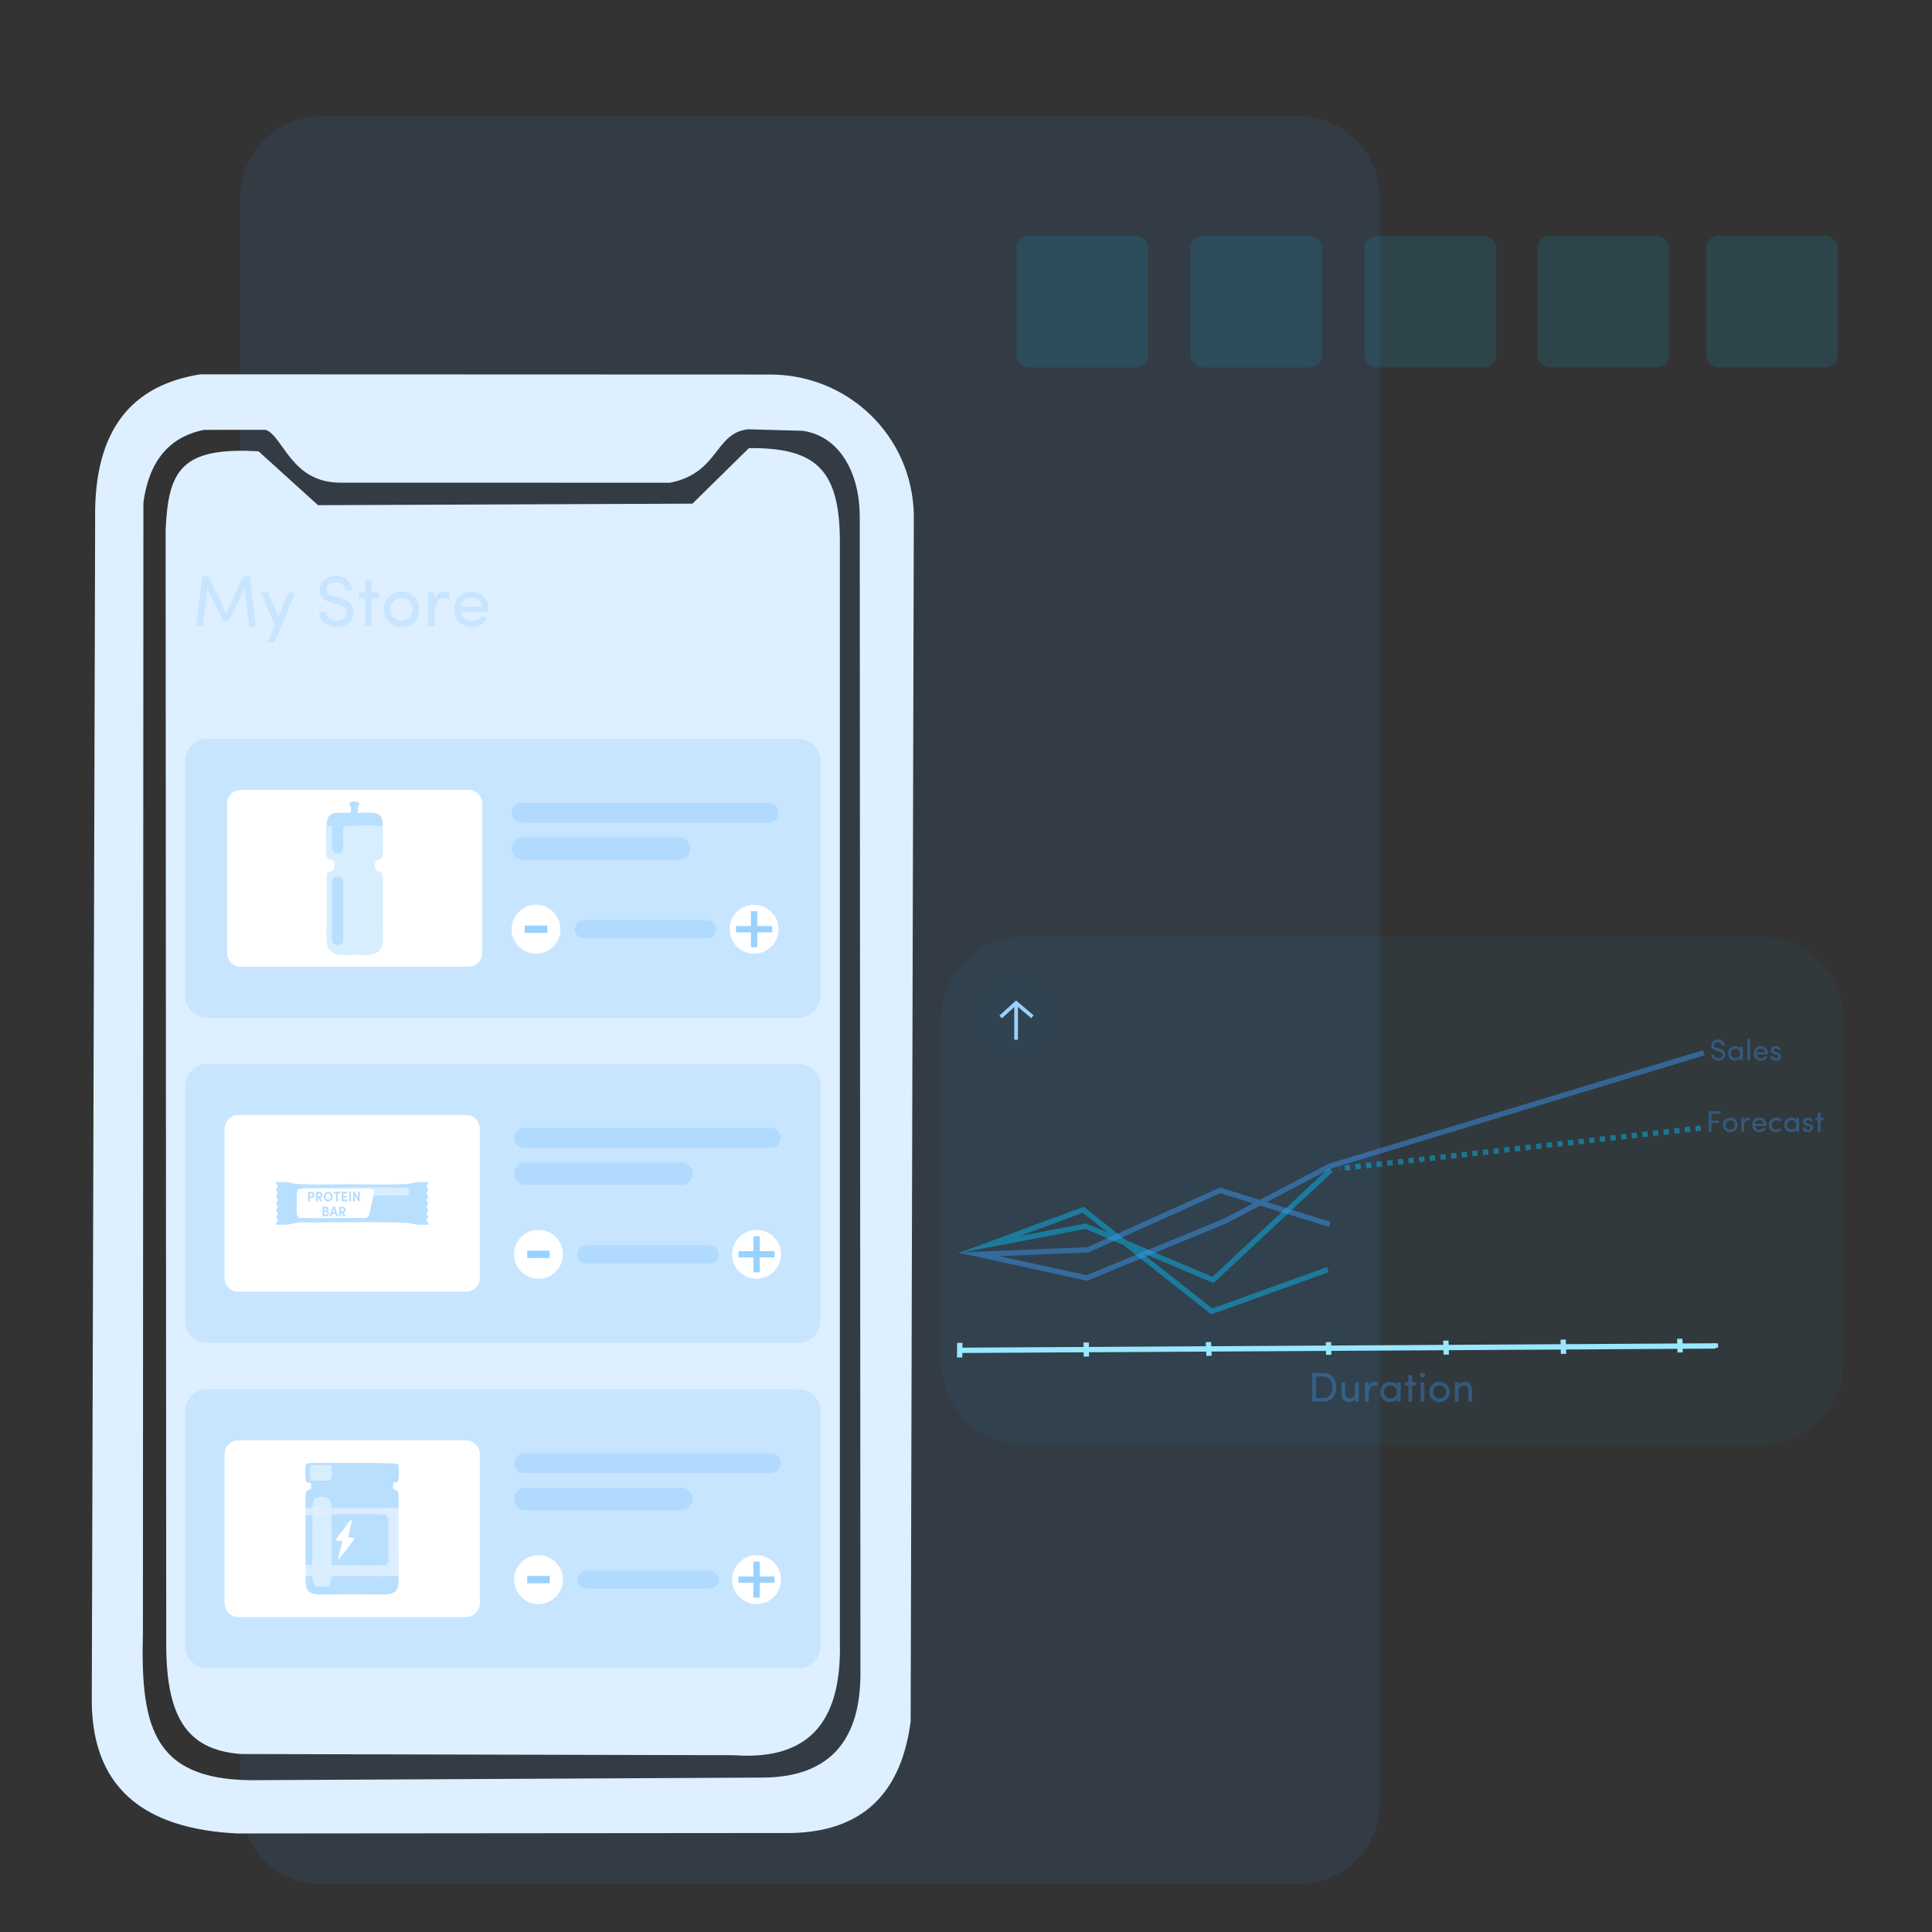<?xml version="1.0" encoding="UTF-8"?>
<!DOCTYPE svg PUBLIC "-//W3C//DTD SVG 1.1//EN" "http://www.w3.org/Graphics/SVG/1.1/DTD/svg11.dtd">
<!-- Creator: CorelDRAW 2018 (64-Bit Evaluation Version) -->
<svg xmlns="http://www.w3.org/2000/svg" xml:space="preserve" width="440.267mm" height="440.267mm" version="1.1" style="shape-rendering:geometricPrecision; text-rendering:geometricPrecision; image-rendering:optimizeQuality; fill-rule:evenodd; clip-rule:evenodd"
viewBox="0 0 65244.65 65244.65"
 xmlns:xlink="http://www.w3.org/1999/xlink">
 <rect x="0" y="0" width="65244.65" height="65244.65" fill="#333333" stroke="none"/>
 <defs>
  <style type="text/css">
   <![CDATA[
    .str1 {stroke:#00C2FF;stroke-width:180.59;stroke-miterlimit:22.926;stroke-opacity:0.45}
    .str2 {stroke:#3B9CFF;stroke-width:180.59;stroke-miterlimit:22.926;stroke-opacity:0.45}
    .str3 {stroke:#00C2FF;stroke-width:180.59;stroke-miterlimit:22.926;stroke-dasharray:180.589 180.589;stroke-opacity:0.45}
    .str0 {stroke:#99D2FF;stroke-width:125.48;stroke-miterlimit:22.926}
    .str4 {stroke:#99E7FF;stroke-width:180.59;stroke-miterlimit:22.926}
    .fil4 {fill:none}
    .fil17 {fill:none}
    .fil18 {fill:#00C2FF; opacity: 0.12}
    .fil13 {fill:#B9DFFF}
    .fil12 {fill:#D7EEFF}
    .fil16 {fill: #3B9CFF;fill-opacity: 0.18;}
    .fil10 {fill:white}
    .fil11 {fill:#99D2FF;fill-rule:nonzero}
    .fil14 {fill:#B9DFFF;fill-rule:nonzero}
    .fil3 {fill:#00C2FF;fill-opacity:0.02}
    .fil1 {fill:#3B9CFF;fill-opacity:0.09}
    .fil9 {fill:#3B9CFF;fill-opacity:0.15}
    .fil6 {fill:#99D2FF;fill-opacity:0.33}
    .fil8 {fill:#3B9CFF;fill-rule:nonzero;fill-opacity:0.33}
    .fil7 {fill:#99D2FF;fill-rule:nonzero;fill-opacity:0.33}
    .fil0 {fill:none;}
    .fil2 {fill: #00C2FF;fill-opacity: 0.045;}
    .fil5 {fill:#deefff}
    .fil15 {fill:#B9DFFF}
   ]]>
  </style>
 </defs>
 <g id="Layer_x0020_1">
  <g id="_2574144196528">
   <polygon class="fil0" points="-0,0 65244.65,0 65244.65,65244.65 -0,65244.65 "/>
   <path class="fil1" d="M10862.09 3924.98l32988.33 0c1509.56,0 2744.65,1235.09 2744.65,2744.65l0 54213.76c0,1509.56 -1235.09,2744.65 -2744.65,2744.65l-32988.33 0c-1509.56,0 -2744.65,-1235.09 -2744.65,-2744.65l0 -54213.76c0,-1509.56 1235.09,-2744.65 2744.65,-2744.65z"/>
   <path class="fil2" d="M34599.75 31623.22l24832.36 0c1557,0 2830.88,1273.89 2830.88,2830.9l0 11500.01c0,1557.02 -1273.89,2830.9 -2830.88,2830.9l-24832.36 0c-1557,0 -2830.88,-1273.87 -2830.88,-2830.9l0 -11500.01c0,-1557.01 1273.89,-2830.9 2830.88,-2830.9z"/>
   <g>
    <path class="fil3" d="M34341.38 33073.5c728.15,0 1318.45,592.95 1318.45,1324.39 0,731.42 -590.3,1324.38 -1318.45,1324.38 -728.16,0 -1318.45,-592.95 -1318.45,-1324.38 0,-731.44 590.28,-1324.39 1318.45,-1324.39z"/>
    <polyline class="fil4 str0" points="33792,34341.43 34314.61,33869.28 34863.97,34335.49 "/>
    <line class="fil4 str0" x1="34314.61" y1="33869.28" x2="34314.61" y2= "35113.5" />
   </g>
   <path class="fil5" d="M8731.93 15241.52c-2620.97,-155.77 -3045.42,650.95 -3138.83,2641.89l20.1 37438.91c-30.25,2589.01 632.34,3771.18 2523.62,3911.6l16647.39 40.52c2702.38,197.17 3643.63,-1325.35 3578.19,-3830.56l0 -37291.84c-34.48,-2351.76 -878.39,-3035.43 -3070.3,-3019.78l-1908.27 1876.47 -12644.26 51.51 -2007.64 -1818.7z"/>
   <path class="fil5" d="M25758.61 60030l-16927.25 85.95c-3619.7,90.19 -4094.6,-1681.97 -4005.11,-4982.7l16.82 -38163.3c187.04,-1372.48 849.65,-2213.6 2050.48,-2453.2l2084.36 -0.93c607.18,240.03 852.44,1788.89 2532.21,1784.41l11117.64 2.03c1658.82,-333.08 1499.26,-1675.8 2630.85,-1805.2l1845.76 51.05c1254.24,179.18 1912.72,1418.45 1929.36,2842.4l23.58 39126.86c1.27,2116.99 -918.44,3500.54 -3298.7,3512.62zm-18994.97 -47388.76c-2275.11,359.62 -3601.1,1826.84 -3550.57,4899.71l-112.75 39688.32c-70.14,3140.32 1751.71,4529.1 4901.99,4688l18418.23 -15.47c2464.77,52.15 3984.98,-1106.5 4332.78,-3767.69l107 -40744.94c-56.12,-2720.2 -2269.45,-4756.37 -4878.41,-4740.9l-19218.27 -7.02z"/>
   <path class="fil6" d="M7005.45 24944.63l19947.79 0c416.39,0 757.05,340.68 757.05,757.08l0 7917.61c0,416.39 -340.65,757.08 -757.05,757.08l-19947.79 0c-416.39,0 -757.05,-340.68 -757.05,-757.08l0 -7917.61c0,-416.39 340.65,-757.08 757.05,-757.08z"/>
   <path class="fil6" d="M7004.91 35926.15l19948.85 0c416.1,0 756.51,340.43 756.51,756.54l0 7912.02c0,416.11 -340.42,756.54 -756.51,756.54l-19948.85 0c-416.1,0 -756.51,-340.43 -756.51,-756.54l0 -7912.02c0,-416.11 340.42,-756.54 756.51,-756.54z"/>
   <path class="fil6" d="M7004.93 46912.46l19948.83 0c416.11,0 756.53,340.44 756.53,756.54l0 7912.02c0,416.11 -340.42,756.54 -756.53,756.54l-19948.83 0c-416.1,0 -756.53,-340.43 -756.53,-756.54l0 -7912.02c0,-416.1 340.43,-756.54 756.53,-756.54z"/>
   <path class="fil7" d="M7038.15 19465.28l593.83 1236.97 594.64 -1236.97 207.86 0 205.01 1684.89 -224.16 0 -154.48 -1266.71 -526.58 1080.45 -200.52 0 -529.84 -1080.45 -154.46 1266.71 -224.17 0 205.01 -1684.89 207.86 0zm2938.96 542.88l-709.17 1697.11 -232.72 0 239.66 -590.15 -457.3 -1106.96 237.61 0 341.54 826.55 342.77 -826.55 237.6 0zm802.51 657.82l228.65 0c1.63,75.82 35.86,144.28 102.7,205.83 66.85,61.54 151.2,91.7 253.91,90.07 102.71,0 183,-22.82 241.27,-68.07 57.88,-45.24 92.52,-105.16 103.53,-178.91 12.64,-153.66 -82.74,-253.51 -286.52,-299.57l-217.24 -55.84c-273.88,-69.68 -410.82,-216.41 -410.82,-439.35 0,-138.16 53.79,-251.47 161.4,-339.5 103.51,-90.09 231.91,-134.92 384.33,-134.92 152.85,0 281.23,45.24 385.97,136.13 104.34,90.49 156.51,209.9 156.51,357.84l-227.42 0c0,-83.14 -29.34,-149.99 -88.44,-200.94 -60.33,-50.12 -134.1,-75.4 -221.73,-75.4 -87.21,0 -164.24,22.84 -230.26,68.48 -61.96,45.64 -92.93,105.14 -92.93,178.51 0,113.71 81.11,189.51 242.92,227.42l219.67 53.81c161,42.78 279.6,109.63 355.81,200.92 76.62,91.3 107.19,202.57 92.1,333.39 -15.07,131.24 -73.36,238.43 -174.44,322.8 -101.07,83.95 -232.31,125.93 -393.71,125.93 -161.4,0 -299.97,-49.72 -415.71,-149.57 -112.89,-103.11 -169.55,-222.94 -169.55,-359.07zm1768.44 -1075.97l0 418.16 239.64 0 0 198.09 -239.64 0 0 943.92 -222.53 0 0 -943.92 -205.43 0 0 -198.09 205.43 0 0 -418.16 222.53 0zm1282.61 1266.31c71.33,-70.11 107.19,-162.21 107.19,-276.34 0,-114.52 -35.86,-205.81 -107.19,-274.29 -71.33,-68.88 -160.17,-103.51 -266.54,-104.33 -105.97,0 -195.23,34.23 -267.37,103.11 -72.96,69.28 -109.63,160.58 -109.63,274.29 0,113.29 35.86,205.41 107.19,276.32 71.33,71.33 160.58,106.79 267.77,106.79 107.6,0 197.26,-35.05 268.59,-105.56zm-267.36 318.3c-166.29,0 -307.31,-55.02 -423.88,-165.06 -116.57,-110.05 -174.84,-253.51 -174.84,-430.8 0,-177.3 57.45,-321.16 171.99,-431.21 114.52,-110.03 255.95,-164.66 424.68,-163.84 169.55,0 311.38,55.02 425.91,165.07 115.34,110.85 173.21,254.31 173.21,429.98 0,175.65 -57.87,318.72 -173.62,429.57 -115.74,110.86 -257.16,166.29 -423.45,166.29zm1116.31 -439.76l0 415.31 -222.53 0 0 -1142.01 222.53 0 0 257.59c55.84,-187.89 161.4,-282.04 317.5,-282.04 90.07,0 156.09,14.67 198.48,43.61l-34.63 208.67c-50.13,-26.48 -106.39,-39.52 -168.33,-39.52 -100.67,0 -177.7,48.09 -231.91,144.27 -54.21,96.59 -81.11,227.83 -81.11,394.12zm1818.16 -158.95c0,50.55 -0.82,79.48 -2.45,87.63l-926.8 0c11,92.12 51.76,168.33 121.86,229.06 67.65,55.82 143.47,83.95 227.83,83.95 165.06,0 280.41,-59.1 346.43,-177.3 1.63,0 4.08,0.41 7.34,2.05 2.85,1.63 8.55,4.49 16.72,8.57 9.37,4.08 22.01,8.97 37.89,14.26 15.9,5.71 28.13,10.6 35.86,14.67l93.33 34.65c-46.86,96.18 -117.78,170.36 -212.75,222.53 -94.55,52.58 -198.89,78.66 -312.6,78.66 -163.43,0 -302.82,-55.02 -418.97,-165.47 -110.46,-110.45 -165.47,-255.13 -165.47,-433.24 0,-178.51 55.01,-321.57 164.66,-429.57 110.03,-107.6 249.01,-161.81 417.74,-162.63 168.73,0 304.86,54.62 408.39,163.44 107.19,108.4 160.98,251.47 160.98,428.75zm-333.39 -312.2c-63.58,-54.61 -142.65,-81.92 -236.38,-81.92 -94.15,0 -174.85,27.31 -242.5,81.92 -66.84,58.28 -105.97,134.1 -116.97,226.2l707.94 0c-11,-92.1 -48.49,-167.92 -112.08,-226.2z"/>
   <path class="fil8" d="M57784.28 35610.1l94.83 0c0.67,31.43 14.86,59.83 42.59,85.34 27.71,25.53 62.7,38.04 105.29,37.36 42.59,0 75.89,-9.47 100.06,-28.23 23.99,-18.76 38.35,-43.6 42.92,-74.19 5.25,-63.72 -34.31,-105.13 -118.81,-124.23l-90.09 -23.15c-113.58,-28.91 -170.36,-89.75 -170.36,-182.2 0,-57.29 22.3,-104.28 66.92,-140.78 42.93,-37.34 96.18,-55.94 159.38,-55.94 63.38,0 116.61,18.76 160.05,56.45 43.27,37.52 64.91,87.05 64.91,148.4l-94.31 0c0,-34.48 -12.17,-62.2 -36.68,-83.33 -25.02,-20.79 -55.6,-31.27 -91.94,-31.27 -36.17,0 -68.11,9.47 -95.5,28.39 -25.68,18.94 -38.53,43.61 -38.53,74.02 0,47.16 33.63,78.6 100.73,94.31l91.09 22.32c66.76,17.74 115.95,45.47 147.56,83.31 31.77,37.86 44.44,84.01 38.19,138.26 -6.25,54.42 -30.42,98.86 -72.33,133.85 -41.91,34.83 -96.34,52.22 -163.26,52.22 -66.92,0 -124.39,-20.61 -172.39,-62.02 -46.81,-42.77 -70.32,-92.46 -70.32,-148.9zm934.14 78.08c30.41,-28.39 45.63,-66.58 45.63,-114.76 0,-48.16 -15.89,-86.19 -47.5,-113.92 -31.77,-27.71 -69.12,-41.75 -112.05,-42.07 -43.09,0 -79.11,14.36 -108.17,43.09 -29.08,28.39 -43.61,65.58 -43.61,111.89 0,46.13 14.88,84.16 44.62,113.74 29.74,29.74 66.42,44.62 110.03,44.62 43.6,0 80.62,-14.2 111.04,-42.59zm138.92 122.7l-92.28 0 0 -72.67c-14.86,24.84 -37.34,44.78 -67.43,60 -30.08,15.2 -62.88,22.81 -98.71,22.81 -65.58,0 -122.53,-22.98 -170.69,-68.95 -46.49,-45.81 -69.81,-105.29 -69.81,-178.14 0,-73 22.98,-132.34 68.79,-177.79 45.97,-45.64 103.26,-68.63 171.89,-68.97 34.31,0 67.43,7.1 99.04,21.3 31.11,15.56 53.41,35.49 66.92,60l0 -71.15 92.28 0 0 473.57zm152.8 0l0 -731.14 92.28 0 0 731.14 -92.28 0zm692.26 -238.13c0,20.95 -0.33,32.96 -1.01,36.34l-384.34 0c4.56,38.19 21.47,69.8 50.53,94.98 28.07,23.16 59.5,34.83 94.49,34.83 68.45,0 116.27,-24.51 143.66,-73.53 0.67,0 1.69,0.18 3.04,0.84 1.19,0.68 3.56,1.87 6.94,3.56 3.88,1.69 9.13,3.72 15.71,5.91 6.59,2.37 11.66,4.4 14.88,6.09l38.71 14.36c-19.44,39.89 -48.84,70.64 -88.23,92.28 -39.21,21.8 -82.47,32.62 -129.62,32.62 -67.78,0 -125.58,-22.81 -173.74,-68.61 -45.81,-45.81 -68.63,-105.8 -68.63,-179.65 0,-74.04 22.82,-133.36 68.29,-178.14 45.63,-44.62 103.26,-67.1 173.24,-67.44 69.96,0 126.42,22.66 169.34,67.78 44.46,44.95 66.76,104.27 66.76,177.8zm-138.25 -129.48c-26.36,-22.64 -59.14,-33.97 -98.03,-33.97 -39.03,0 -72.5,11.32 -100.55,33.97 -27.73,24.17 -43.95,55.62 -48.52,93.81l293.59 0c-4.56,-38.19 -20.12,-69.64 -46.49,-93.81zm288.68 -81.46c31.61,-23.15 69.8,-34.65 114.76,-34.65 44.78,0 81.97,11.5 111.2,34.48 29.42,22.98 46.15,55.78 50.03,98.37l-88.06 0c-2.7,-15.38 -10.82,-27.73 -24.33,-37.02 -14.88,-9.13 -31.27,-13.69 -49.53,-13.69 -18.08,0 -33.46,3.88 -45.97,11.66 -13.52,6.09 -21.98,16.73 -25.68,31.61 -3.56,14.86 -3.05,26.7 1.51,35.49 7.6,15.2 26.2,27.05 55.78,35.49l69.8 17.07c81.97,20.11 122.87,66.24 122.87,138.41 0,42.77 -17.74,77.24 -53.41,103.78 -36,25.52 -78.08,38.19 -126.25,38.19 -48.34,0 -90.25,-13.86 -125.92,-41.75 -35.66,-27.71 -53.73,-64.55 -54.42,-110.7l87.21 0c3.88,24.51 16.39,42.59 37.69,54.09 20.63,13.01 42.93,18.76 66.94,17.4 23.99,-1.35 42.59,-7.77 55.77,-19.27 13.19,-11.66 20.61,-25.68 22.32,-42.25 1.35,-16.57 -3.72,-29.74 -15.38,-39.72 -11.5,-9.97 -27.39,-17.23 -47.5,-21.8l-64.91 -15.04c-45.79,-12.34 -79.59,-30.42 -101.23,-54.59 -20.79,-25.02 -29.4,-56.28 -25.7,-93.97 3.56,-37.7 21.13,-68.11 52.4,-91.61z"/>
   <path class="fil8" d="M57701.76 38225.2l0 -698.7 406.64 0 0 88.23 -312.33 0 0 223.09 247.44 0 0 88.22 -247.44 0 0 299.16 -94.31 0zm842.7 -121.86c29.56,-29.08 44.44,-67.27 44.44,-114.58 0,-47.5 -14.88,-85.36 -44.44,-113.75 -29.58,-28.56 -66.44,-42.93 -110.54,-43.26 -43.94,0 -80.96,14.2 -110.88,42.75 -30.25,28.73 -45.47,66.58 -45.47,113.74 0,46.99 14.88,85.18 44.46,114.6 29.58,29.58 66.58,44.28 111.04,44.28 44.62,0 81.8,-14.54 111.38,-43.78zm-110.88 132c-68.95,0 -127.43,-22.81 -175.77,-68.45 -48.34,-45.63 -72.51,-105.11 -72.51,-178.65 0,-73.52 23.83,-133.18 71.33,-178.81 47.5,-45.63 106.14,-68.27 176.11,-67.95 70.3,0 129.12,22.82 176.62,68.45 47.84,45.97 71.83,105.47 71.83,178.31 0,72.85 -23.99,132.17 -71.99,178.14 -48,45.97 -106.65,68.95 -175.61,68.95zm462.93 -182.37l0 172.23 -92.28 0 0 -473.57 92.28 0 0 106.82c23.15,-77.92 66.92,-116.97 131.66,-116.97 37.34,0 64.73,6.09 82.31,18.09l-14.36 86.53c-20.79,-10.98 -44.12,-16.39 -69.8,-16.39 -41.75,0 -73.7,19.93 -96.18,59.83 -22.48,40.06 -33.63,94.47 -33.63,163.43zm753.95 -65.9c0,20.95 -0.33,32.96 -1.01,36.34l-384.34 0c4.56,38.19 21.47,69.8 50.53,94.98 28.07,23.16 59.5,34.83 94.49,34.83 68.45,0 116.27,-24.51 143.66,-73.53 0.67,0 1.69,0.18 3.04,0.84 1.19,0.68 3.56,1.87 6.94,3.56 3.88,1.69 9.13,3.72 15.71,5.91 6.59,2.37 11.66,4.4 14.88,6.09l38.71 14.36c-19.44,39.89 -48.84,70.64 -88.23,92.28 -39.21,21.8 -82.47,32.62 -129.62,32.62 -67.78,0 -125.58,-22.81 -173.74,-68.61 -45.81,-45.81 -68.63,-105.8 -68.63,-179.65 0,-74.04 22.82,-133.36 68.29,-178.14 45.63,-44.62 103.26,-67.1 173.24,-67.44 69.96,0 126.42,22.66 169.34,67.78 44.46,44.95 66.76,104.27 66.76,177.8zm-138.25 -129.48c-26.36,-22.64 -59.14,-33.97 -98.03,-33.97 -39.03,0 -72.5,11.32 -100.55,33.97 -27.73,24.17 -43.95,55.62 -48.52,93.81l293.59 0c-4.56,-38.19 -20.12,-69.64 -46.49,-93.81zm478.81 -116.11c73.01,0 132.86,25.52 179.67,76.39l-70.32 58.48c-29.58,-29.74 -66.76,-44.61 -111.37,-44.61 -44.46,0 -82.32,14.36 -113.41,43.26 -31.27,28.39 -46.99,66.08 -46.99,113.23 0,46.99 15.89,85.18 47.5,114.6 31.77,29.58 69.64,44.28 113.92,44.28 44.62,0 81.46,-15.55 110.36,-46.65l71.33 58.82c-47.16,50.71 -106.82,76.05 -178.65,76.05 -71.99,0 -132.84,-22.81 -182.53,-68.45 -49.53,-46.31 -74.2,-105.8 -74.2,-178.65 0,-72.84 24.35,-132.16 72.85,-177.79 48.67,-45.64 109.17,-68.63 181.85,-68.97zm624.18 361.01c30.41,-28.39 45.63,-66.58 45.63,-114.76 0,-48.16 -15.89,-86.19 -47.5,-113.92 -31.77,-27.71 -69.12,-41.75 -112.05,-42.07 -43.09,0 -79.11,14.36 -108.17,43.09 -29.08,28.39 -43.61,65.58 -43.61,111.89 0,46.13 14.88,84.16 44.62,113.74 29.74,29.74 66.42,44.62 110.03,44.62 43.6,0 80.62,-14.2 111.04,-42.59zm138.92 122.7l-92.28 0 0 -72.67c-14.86,24.84 -37.34,44.78 -67.43,60 -30.08,15.2 -62.88,22.81 -98.71,22.81 -65.58,0 -122.53,-22.98 -170.69,-68.95 -46.49,-45.81 -69.81,-105.29 -69.81,-178.14 0,-73 22.98,-132.34 68.79,-177.79 45.97,-45.64 103.26,-68.63 171.89,-68.97 34.31,0 67.43,7.1 99.04,21.3 31.11,15.56 53.41,35.49 66.92,60l0 -71.15 92.28 0 0 473.57zm185.92 -449.07c31.61,-23.15 69.8,-34.65 114.76,-34.65 44.78,0 81.97,11.5 111.2,34.48 29.42,22.98 46.15,55.78 50.03,98.37l-88.06 0c-2.7,-15.38 -10.82,-27.73 -24.33,-37.02 -14.88,-9.13 -31.27,-13.69 -49.53,-13.69 -18.08,0 -33.46,3.88 -45.97,11.66 -13.52,6.09 -21.98,16.73 -25.68,31.61 -3.56,14.86 -3.05,26.7 1.51,35.49 7.6,15.2 26.2,27.05 55.78,35.49l69.8 17.07c81.97,20.11 122.87,66.24 122.87,138.41 0,42.77 -17.74,77.24 -53.41,103.78 -36,25.52 -78.08,38.19 -126.25,38.19 -48.34,0 -90.25,-13.86 -125.92,-41.75 -35.66,-27.71 -53.73,-64.55 -54.42,-110.7l87.21 0c3.88,24.51 16.39,42.59 37.69,54.09 20.63,13.01 42.93,18.76 66.94,17.4 23.99,-1.35 42.59,-7.77 55.77,-19.27 13.19,-11.66 20.61,-25.68 22.32,-42.25 1.35,-16.57 -3.72,-29.74 -15.38,-39.72 -11.5,-9.97 -27.39,-17.23 -47.5,-21.8l-64.91 -15.04c-45.79,-12.34 -79.59,-30.42 -101.23,-54.59 -20.79,-25.02 -29.4,-56.28 -25.7,-93.97 3.56,-37.7 21.13,-68.11 52.4,-91.61zm539.82 -197.91l0 173.42 99.38 0 0 82.13 -99.38 0 0 391.44 -92.28 0 0 -391.44 -85.18 0 0 -82.13 85.18 0 0 -173.42 92.28 0z"/>
   <path class="fil8" d="M44445.71 46487.95l0 724.8 244.65 0c97.57,0 172.87,-33.55 225.88,-100.4 53.25,-66.85 79.76,-153.63 79.76,-260.36 0,-106.25 -26.75,-193.27 -80.45,-261.06 -51.62,-68.73 -126.68,-102.98 -225.18,-102.98l-244.65 0zm244.65 847.24l-375.54 0 0 -969.67 375.54 0c134.16,0 240.65,45.75 319,137.45 78.34,91.72 117.52,207.83 117.52,348.33 0,141.2 -38.95,257.07 -116.82,347.85 -78.11,90.77 -184.59,136.04 -319.7,136.04zm1067.94 -302.34l0 -354.89 128.07 0 0 657.24 -128.07 0 0 -98.04c-18.76,36.11 -46.9,64.03 -84.68,83.27 -37.52,19.24 -77.4,28.85 -119.62,28.85 -81.39,0 -144.01,-25.58 -187.88,-76.94 -43.87,-51.36 -65.68,-122.67 -65.21,-213.92l0 -380.46 128.07 0 0 371.31c0,54.65 12.67,97.57 37.76,128.77 25.34,30.74 63.34,45.98 114.23,45.98 50.9,0 93.12,-15.96 127.14,-48.09 34.01,-32.14 50.67,-79.76 50.19,-143.08zm467.73 63.32l0 239.02 -128.07 0 0 -657.24 128.07 0 0 148.24c32.13,-108.12 92.89,-162.32 182.72,-162.32 51.84,0 89.83,8.45 114.23,25.1l-19.93 120.1c-28.85,-15.25 -61.23,-22.76 -96.87,-22.76 -57.94,0 -102.27,27.68 -133.48,83.05 -31.19,55.59 -46.67,131.11 -46.67,226.81zm883.11 68.73c42.22,-39.4 63.34,-92.41 63.34,-159.26 0,-66.85 -22.05,-119.64 -65.92,-158.09 -44.1,-38.47 -95.94,-57.94 -155.51,-58.42 -59.81,0 -109.77,19.95 -150.12,59.83 -40.34,39.4 -60.51,91.01 -60.51,155.28 0,64.03 20.63,116.81 61.92,157.86 41.29,41.29 92.19,61.93 152.7,61.93 60.52,0 111.89,-19.71 154.11,-59.11zm192.81 170.29l-128.07 0 0 -100.86c-20.64,34.48 -51.84,62.15 -93.6,83.27 -41.75,21.1 -87.26,31.67 -136.98,31.67 -91.01,0 -170.05,-31.91 -236.9,-95.7 -64.51,-63.58 -96.87,-146.13 -96.87,-247.23 0,-101.33 31.89,-183.66 95.47,-246.76 63.8,-63.32 143.3,-95.23 238.55,-95.7 47.61,0 93.58,9.85 137.45,29.56 43.15,21.58 74.11,49.24 92.89,83.27l0 -98.76 128.07 0 0 657.24zm389.38 -897.9l0 240.67 137.91 0 0 113.99 -137.91 0 0 543.25 -128.08 0 0 -543.25 -118.21 0 0 -113.99 118.21 0 0 -240.67 128.08 0zm282.87 57.71c-16.66,-16.18 -24.87,-35.89 -24.87,-59.11 0,-23.44 8.21,-42.92 24.87,-59.1 18.52,-15.96 39.4,-23.93 63.1,-23.93 23.68,0 44.56,7.75 62.39,23.22 18.06,15.72 26.97,35.66 26.97,59.81 0,24.17 -8.91,44.1 -26.97,59.83 -17.83,15.47 -38.71,23.22 -62.39,23.22 -23.7,0 -44.58,-7.99 -63.1,-23.93zm127.14 840.2l-128.07 0 0 -657.24 128.07 0 0 657.24zm667.32 -169.12c41.05,-40.34 61.69,-93.36 61.69,-159.03 0,-65.92 -20.64,-118.47 -61.69,-157.87 -41.05,-39.64 -92.18,-59.57 -153.4,-60.05 -61,0 -112.36,19.71 -153.88,59.35 -41.98,39.88 -63.09,92.41 -63.09,157.86 0,65.21 20.64,118.21 61.68,159.04 41.05,41.03 92.43,61.44 154.11,61.44 61.93,0 113.53,-20.17 154.58,-60.74zm-153.87 183.2c-95.7,0 -176.85,-31.67 -243.94,-95.01 -67.09,-63.32 -100.62,-145.9 -100.62,-247.93 0,-102.03 33.06,-184.83 98.98,-248.16 65.92,-63.32 147.3,-94.75 244.42,-94.3 97.57,0 179.2,31.67 245.11,95.01 66.38,63.8 99.69,146.36 99.69,247.45 0,101.1 -33.31,183.43 -99.93,247.23 -66.61,63.8 -148,95.7 -243.7,95.7zm642.46 -368.5l0 354.42 -128.07 0 0 -657.24 128.07 0 0 98.76c18.76,-36.6 46.9,-64.75 84.68,-83.98 37.52,-19.24 77.86,-28.85 120.79,-28.85 82.56,0 144.73,25.34 186.71,76.23 43.87,49.97 66.15,121.74 66.61,215.1l0 379.98 -128.07 0 0 -371.55c0,-55.35 -13.13,-98.04 -39.17,-127.83 -25.34,-31.19 -62.63,-46.68 -112.12,-46.68 -49.96,0 -92.41,16.2 -127.14,48.8 -34.94,32.37 -52.3,80.22 -52.3,142.84z"/>
   <g>
    <path class="fil9" d="M17619.27 27114.7l8328.52 0c184.17,0 334.87,150.7 334.87,334.87l0 0c0,184.2 -150.7,334.9 -334.87,334.9l-8328.52 0c-184.17,0 -334.87,-150.7 -334.87,-334.9l0 0c0,-184.17 150.7,-334.87 334.87,-334.87z"/>
    <g>
     <path class="fil9" d="M17663.6 28279.53l5270.86 0c208.21,0 378.56,170.33 378.56,378.56l0 0.03c0,208.21 -170.35,378.56 -378.56,378.56l-5270.86 0c-208.21,0 -378.56,-170.35 -378.56,-378.56l0 -0.03c0,-208.23 170.35,-378.56 378.56,-378.56z"/>
     <g>
      <g>
       <path class="fil9" d="M19718.42 31075.11l4164.24 0c168.18,0 305.78,137.58 305.78,305.75l0 0c0,168.2 -137.6,305.78 -305.78,305.78l-4164.24 0c-168.17,0 -305.75,-137.58 -305.75,-305.78l0 0c0,-168.17 137.58,-305.75 305.75,-305.75z"/>
       <g>
        <circle class="fil10" cx="18101.18" cy="31380.86" r="825.46"/>
        <polygon class="fil11" points="17720.96,31503.88 17720.96,31257.86 18481.36,31257.86 18481.36,31503.88 "/>
       </g>
      </g>
      <g>
       <circle class="fil10" cx="25465.88" cy="31380.86" r="825.46"/>
       <polygon class="fil11" points="25358.98,31990.01 25358.98,31485.19 24856.73,31485.19 24856.73,31274 25358.98,31274 25358.98,30771.76 25572.75,30771.76 25572.75,31274 26074.99,31274 26074.99,31485.19 25572.75,31485.19 25572.75,31990.01 "/>
      </g>
     </g>
    </g>
   </g>
   <path class="fil10" d="M8133.27 26675.66l7687.82 0c256.26,0 465.92,209.68 465.92,465.94l0 5037.84c0,256.26 -209.66,465.94 -465.92,465.94l-7687.82 0c-256.26,0 -465.94,-209.68 -465.94,-465.94l0 -5037.84c0,-256.26 209.68,-465.94 465.94,-465.94z"/>
   <g>
    <path class="fil12" d="M11203.65 31662.55l0 -1827.09c0,-149.82 47.75,-229.54 194.55,-230.83 165.41,-1.45 200.97,85.92 200.98,249.93l-0.12 1808.7c-0.79,163.24 -23.44,251.17 -200.94,250.62 -169.34,-0.52 -194.47,-94.37 -194.47,-251.34zm-150.16 -2716.21c29.62,134.1 129.57,38.74 203.71,125.89 53.56,62.92 46.1,229.21 7.16,294.42 -91.32,134.32 -233.79,-22.38 -234.21,271.12l0.82 1533.62c0,280.81 -59.81,729.87 102.51,912.58 200.18,225.31 492.88,161.62 854.05,161.62 356.2,0 656.99,61.12 845.15,-170.75 145.11,-178.81 93.6,-665.24 93.6,-923.08l0.93 -1533.64c-2.52,-250.74 -148.37,-127.4 -234.31,-253.14 -17.07,-25.92 -102.13,-277.11 84.31,-331.24 173.34,-50.33 150.4,-73.46 149.29,-278.53 -1.47,-265.64 16.78,-588.67 -2.99,-845.18 -243.16,-61 -1001.18,-0.58 -1315.69,-13.07l6.11 0.62c-111.19,332.95 157.83,935.19 -216.24,926.55 -213.16,-4.92 -194.46,-172.47 -194.04,-363.9 0.4,-184.56 -1.99,-369.79 1.62,-555.49l-161.69 -2.99 9.94 1044.6z"/>
    <path class="fil13" d="M11203.65 31662.55c0,156.97 25.13,250.82 194.47,251.34 177.49,0.55 200.15,-87.39 200.94,-250.62l0.12 -1808.7c-0.01,-164.01 -35.57,-251.38 -200.98,-249.93 -146.8,1.29 -194.55,81 -194.55,230.83l0 1827.09z"/>
    <path class="fil13" d="M11028.04 27899.52l168.78 -7.68 417.09 5.74 -6.11 -0.61c314.51,12.48 1072.54,-47.94 1315.71,13.06 9.99,-228.2 -31.94,-386.74 -217,-443.8 -108.42,-33.43 -523.57,-30.88 -624.25,-5.45 -13.13,-422.77 84.68,-162.05 36.65,-368.84 -59.66,-25.87 -226.19,-37.83 -285.02,-4.16 -83.26,77.49 -24.64,76.69 2.49,145.47 24.11,61.07 15.53,148.88 5.41,217.21 -543.46,0.06 -801.45,-94.98 -813.75,449.07z"/>
    <path class="fil13" d="M11053.49 28946.34l-9.94 -1044.6 161.69 2.99c-3.6,185.7 -1.22,370.93 -1.62,555.49 -0.41,191.44 -19.12,358.98 194.04,363.9 374.07,8.64 105.05,-593.6 216.24,-926.55l-417.11 -5.74 -168.76 7.68c-16.7,158.4 -4.61,376.07 -4.61,541.05 0,91.67 0.37,183.42 -0.12,275.09 -0.44,84.74 -16.66,181.46 30.17,230.68z"/>
   </g>
   <g>
    <g>
     <path class="fil9" d="M17702.65 38092.89l8328.52 0c184.17,0 334.87,150.7 334.87,334.87l0 0c0,184.2 -150.7,334.9 -334.87,334.9l-8328.52 0c-184.17,0 -334.87,-150.7 -334.87,-334.9l0 0c0,-184.17 150.7,-334.87 334.87,-334.87z"/>
     <g>
      <path class="fil9" d="M17746.97 39257.72l5270.86 0c208.21,0 378.56,170.33 378.56,378.56l0 0.03c0,208.21 -170.35,378.56 -378.56,378.56l-5270.86 0c-208.21,0 -378.56,-170.35 -378.56,-378.56l0 -0.03c0,-208.23 170.35,-378.56 378.56,-378.56z"/>
      <g>
       <g>
        <path class="fil9" d="M19801.79 42053.3l4164.24 0c168.18,0 305.78,137.58 305.78,305.75l0 0c0,168.2 -137.6,305.78 -305.78,305.78l-4164.24 0c-168.17,0 -305.75,-137.58 -305.75,-305.78l0 0c0,-168.17 137.58,-305.75 305.75,-305.75z"/>
        <g>
         <circle class="fil10" cx="18184.55" cy="42359.05" r="825.46"/>
         <polygon class="fil11" points="17804.34,42482.07 17804.34,42236.05 18564.73,42236.05 18564.73,42482.07 "/>
        </g>
       </g>
       <g>
        <circle class="fil10" cx="25549.25" cy="42359.05" r="825.46"/>
        <polygon class="fil11" points="25442.35,42968.2 25442.35,42463.38 24940.11,42463.38 24940.11,42252.19 25442.35,42252.19 25442.35,41749.95 25656.12,41749.95 25656.12,42252.19 26158.36,42252.19 26158.36,42463.38 25656.12,42463.38 25656.12,42968.2 "/>
       </g>
      </g>
     </g>
    </g>
    <g>
     <path class="fil10" d="M8049.87 37653.87l7687.82 0c256.26,0 465.92,209.66 465.92,465.92l0 5037.84c0,256.27 -209.66,465.94 -465.92,465.94l-7687.82 0c-256.26,0 -465.92,-209.66 -465.92,-465.94l0 -5037.84c0,-256.26 209.66,-465.92 465.92,-465.92z"/>
     <g>
      <path class="fil13" d="M12611.24 40366.74l-155.51 672.64c-45.73,121.27 -172.04,90.98 -306.95,90.52 -264.24,-0.93 -2005.5,14.33 -2049.15,-6.62 -112.6,-89.49 -65.92,-311.4 -65.92,-453.29 0,-159.96 -16.21,-338.86 18.2,-488.46 44.77,-19.09 77.15,-34.59 148.27,-31.92 29.98,-56.24 83.92,-39.2 175.61,-38.17 552.18,6.24 3340.71,-25.77 3393.9,22.11 67.86,61.12 18.36,203.69 7.94,214.04 -101.57,46.12 -970.12,8.42 -1166.39,19.18zm1249.85 945.87c204.71,56.31 397.75,60.71 626.09,39.67l-85.09 -138.23c22.33,-53.57 38.78,-63.41 63.72,-120.91 -86.13,-147.62 -78.78,-74.27 1.24,-221.65 -22.05,-56.14 -37.86,-62 -67.84,-123.27l65.49 -98.4c-15.09,-52.91 -36.63,-75.47 -65.43,-122.27l66.48 -119.53c-70.02,-144.53 -95.6,-68.05 3.62,-223.88l-72.19 -122.57 86.16 -136.66c-216.3,-23.18 -424.81,-12.43 -621.17,41.91 -208.52,57.69 -1693.61,27.85 -1975.26,27.85 -298.17,0 -1745.59,32.1 -1972.74,-31.7 -209.37,-58.79 -380.32,-51.51 -613.77,-41.11l85.17 143.6c-50.13,105.91 -84.46,56.95 -29.79,174.63 40.77,87.73 18.72,78.23 -36.57,169.47l67.84 120.75 -63.86 99.36c19.72,68.01 34.63,62.58 66.11,123.3l-67.4 118.53c77.74,133.6 82.62,86.6 0.96,221.65 23.92,64.4 38.07,67.21 66.11,123.33l-83.71 140.8c250.31,13.06 411.7,12.45 640.91,-49.76 175.33,-47.6 437.69,-23.98 631.79,-23.98 436.82,0 3050.07,-35.02 3283.12,29.09z"/>
      <path class="fil10" d="M10200.17 40149.59c-71.12,-2.67 -103.5,12.83 -148.27,31.92 -34.41,149.6 -18.2,328.5 -18.2,488.46 0,141.9 -46.68,363.8 65.92,453.29 43.64,20.95 1784.9,5.69 2049.15,6.62 134.92,0.46 261.22,30.75 306.95,-90.52l155.51 -672.64 -2411.06 -217.15z"/>
      <path class="fil10" d="M10200.17 40149.59c-17.8,80.72 -20.07,119.84 4.34,186.12 22.17,9.91 -20.58,7.41 51.1,13.34 4.64,0.39 30.79,-7.99 37.12,-10.2 171.25,-12.43 264.36,-6.89 398.14,28.35l253.07 -9.56c68.97,-32.68 126.6,-38.22 189.5,7.32l233.88 -9.74c106.42,-49.32 313.93,-13.96 412.42,11.44l831.5 0.07c89.61,-290.7 -173.53,-219.65 -402.12,-219.7 -221.52,-0.04 -443.02,-0.01 -664.54,-0.01 -438.34,0 -910.72,-16.52 -1344.4,2.56z"/>
      <path class="fil12" d="M10200.17 40149.59c433.67,-19.09 906.06,-2.56 1344.4,-2.56 221.52,0 443.02,-0.03 664.54,0.01 228.59,0.04 491.74,-71 402.12,219.7 196.27,-10.76 1064.81,26.94 1166.39,-19.18 10.42,-10.34 59.91,-152.92 -7.94,-214.04 -53.19,-47.88 -2841.71,-15.87 -3393.9,-22.11 -91.69,-1.02 -145.63,-18.06 -175.61,38.17z"/>
      <path class="fil10" d="M10426.24 40730.42c22.93,46.65 -43.95,48.56 70.66,52.49 73.18,2.5 65.23,-21.27 82.13,-52.49 -14.75,-29.18 10.31,-42.5 -62.11,-53.41 -115.32,-17.37 -77.74,26.35 -90.68,53.41z"/>
      <polygon class="fil10" points="11529.77,40466.77 11526.56,40580.42 11660.74,40569.96 11665.75,40487.87 "/>
      <path class="fil10" d="M10428.42 40488.61c16.63,79.62 -26.9,46.58 48.73,63.83 38.55,8.79 62.48,-9.07 82.71,-16.95 -9.48,-61.75 20.78,-58.67 -43.41,-77.86 -80.53,-24.05 -85.74,29.19 -88.03,30.99z"/>
      <path class="fil10" d="M11051.99 40556.28c-30.26,26.05 -32.48,8.37 -49.97,57.83 -9.47,26.75 -4.22,49.64 -4.65,76.08l63.9 1.19c0.43,-0.93 42.56,-2.3 -9.28,-135.09z"/>
      <path class="fil14" d="M10400.86 40571.08l0 -326.78 123.19 0c16.43,0 31.12,3.08 44.15,9.17 12.94,6.09 23.34,14.3 31.12,24.59 7.85,10.27 13.74,21.65 17.66,34.14 4,12.49 5.96,25.7 5.96,39.36 0,14 -1.96,27.19 -5.96,39.76 -3.99,12.58 -9.88,23.87 -17.66,34 -7.85,10.2 -18.26,18.26 -31.28,24.27 -13.01,6.08 -27.7,9.08 -44.21,9.08l-59.26 0 0 112.4 -63.71 0zm63.71 -173.58l56.58 0c11.71,0 20.94,-4.76 27.85,-14.15 6.83,-9.41 10.25,-20.01 10.25,-31.79 0,-11.38 -3.28,-21.96 -9.75,-31.61 -6.48,-9.65 -15.41,-14.46 -26.69,-14.46l-58.24 0 0 92.01z"/>
      <path id="1" class="fil14" d="M10668.69 40571.08l0 -326.78 122.02 0c16.21,0 30.82,3.08 43.78,9.17 12.94,6.09 23.41,14.3 31.27,24.51 7.93,10.27 13.89,21.65 18.04,34.22 4.08,12.49 6.11,25.61 6.11,39.36 0,24.82 -6.24,46.96 -18.76,66.33 -12.49,19.37 -30.69,31.85 -54.61,37.39l72.94 115.8 -75.05 0 -67.49 -112.8 -14.54 0 0 112.8 -63.71 0zm63.71 -173.67l54.39 0c11.72,0 20.94,-4.74 27.86,-14.15 6.83,-9.4 10.25,-19.99 10.25,-31.7 0,-11.46 -3.28,-21.96 -9.75,-31.61 -6.48,-9.65 -15.34,-14.46 -26.69,-14.46l-56.06 0 0 91.92z"/>
      <path id="2" class="fil14" d="M10929.02 40408.41c0,-30.6 6.77,-58.74 20.23,-84.43 13.52,-25.7 31.92,-46 55.26,-61.03 23.34,-14.94 48.95,-22.45 76.79,-22.45 27.99,0 53.66,7.51 77.09,22.45 23.4,15.03 41.88,35.33 55.41,61.03 13.46,25.68 20.21,53.82 20.21,84.43 0,30.28 -6.76,58.25 -20.21,83.94 -13.53,25.7 -32.01,46.01 -55.41,60.95 -23.43,15.01 -49.1,22.53 -77.09,22.53 -20.87,0 -40.72,-4.43 -59.48,-13.35 -18.84,-8.86 -35.06,-20.79 -48.58,-35.82 -13.59,-15.01 -24.36,-32.8 -32.29,-53.42 -7.91,-20.64 -11.93,-42.29 -11.93,-64.82zm63.71 0c0,28.22 8.58,52.33 25.74,72.17 17.16,19.83 38.1,29.79 62.83,29.79 24.87,0 45.88,-9.96 63.12,-29.79 17.25,-19.84 25.89,-43.95 25.89,-72.17 0,-28.23 -8.64,-52.42 -25.96,-72.41 -17.29,-20.01 -38.32,-30.04 -63.04,-30.04 -24.73,0 -45.67,9.96 -62.83,29.95 -17.16,19.93 -25.74,44.12 -25.74,72.5z"/>
      <polygon id="3" class="fil14" points="11264.91,40306.91 11264.91,40244.3 11490.49,40244.3 11490.49,40306.91 11410.2,40306.91 11410.2,40571.08 11345.21,40571.08 11345.21,40306.91 "/>
      <polygon id="4" class="fil14" points="11538.35,40571.08 11538.35,40244.3 11728.58,40244.3 11728.58,40305.49 11602.05,40305.49 11602.05,40379.94 11712.44,40379.94 11712.44,40440.18 11602.05,40440.18 11602.05,40509.89 11732.08,40509.89 11732.08,40571.08 "/>
      <polygon id="5" class="fil14" points="11789.53,40571.08 11789.53,40244.3 11853.24,40244.3 11853.24,40571.08 "/>
      <polygon id="6" class="fil14" points="11923.78,40571.08 11923.78,40244.3 11982.19,40244.3 12085.22,40439.78 12085.22,40244.3 12148.92,40244.3 12148.92,40571.08 12091.98,40571.08 11987.49,40373.3 11987.49,40571.08 "/>
      <path id="7" class="fil14" d="M10888.89 41076.02l0 -326.78 119.12 0c26.84,0 48.28,8.22 64.21,24.66 15.92,16.45 23.92,38.74 23.92,66.81 0,12.24 -3.11,24.02 -9.44,35.4 -6.33,11.31 -16.3,20.01 -29.89,25.86 17.74,5.05 31.33,14.85 40.8,29.48 9.53,14.63 14.24,29.49 14.24,44.5 0,27.9 -8.64,51.62 -26.02,70.98 -17.38,19.37 -40.44,29.09 -69.1,29.09l-127.83 0zm63.71 -61.19l61.89 0c10.18,0 18.09,-4.03 23.77,-12.17 5.75,-8.06 8.6,-17.47 8.6,-28.14 0,-10.2 -2.99,-19.21 -8.88,-27.1 -5.96,-7.82 -14.18,-11.78 -24.73,-11.78l-60.64 0 0 79.19zm0 -135.64l50.33 0c8.21,0 15.04,-3.23 20.27,-9.63 5.32,-6.4 7.94,-14.55 7.94,-24.44 0,-10.58 -2.49,-19.04 -7.42,-25.28 -4.88,-6.25 -12,-9.41 -21.24,-9.41l-49.88 0 0 68.76z"/>
      <path id="8" class="fil14" d="M11128.8 41076.02l111.62 -326.78 69.46 0 111.19 326.78 -67.27 0 -26.48 -77.31 -103.91 0 -26.69 77.31 -67.92 0zm115.49 -137.54l62.37 0 -31.7 -113.75 -30.68 113.75z"/>
      <path id="9" class="fil14" d="M11454.07 41076.02l0 -326.78 122.04 0c16.2,0 30.82,3.08 43.78,9.17 12.94,6.09 23.4,14.3 31.25,24.51 7.93,10.27 13.9,21.65 18.04,34.22 4.08,12.49 6.11,25.61 6.11,39.36 0,24.82 -6.24,46.96 -18.76,66.33 -12.49,19.37 -30.68,31.85 -54.61,37.39l72.94 115.8 -75.05 0 -67.47 -112.8 -14.55 0 0 112.8 -63.71 0zm63.71 -173.67l54.4 0c11.71,0 20.94,-4.74 27.85,-14.15 6.83,-9.4 10.25,-19.99 10.25,-31.7 0,-11.46 -3.28,-21.96 -9.75,-31.61 -6.48,-9.65 -15.34,-14.46 -26.69,-14.46l-56.06 0 0 91.92z"/>
     </g>
    </g>
   </g>
   <g>
    <g>
     <path class="fil9" d="M17702.65 49079.2l8328.52 0c184.17,0 334.87,150.7 334.87,334.87l0 0c0,184.2 -150.7,334.9 -334.87,334.9l-8328.52 0c-184.17,0 -334.87,-150.7 -334.87,-334.9l0 0c0,-184.17 150.7,-334.87 334.87,-334.87z"/>
     <g>
      <path class="fil9" d="M17746.97 50244.03l5270.86 0c208.21,0 378.56,170.33 378.56,378.56l0 0.03c0,208.21 -170.35,378.56 -378.56,378.56l-5270.86 0c-208.21,0 -378.56,-170.35 -378.56,-378.56l0 -0.03c0,-208.23 170.35,-378.56 378.56,-378.56z"/>
      <g>
       <g>
        <path class="fil9" d="M19801.79 53039.61l4164.24 0c168.18,0 305.78,137.58 305.78,305.75l0 0c0,168.2 -137.6,305.78 -305.78,305.78l-4164.24 0c-168.17,0 -305.75,-137.58 -305.75,-305.78l0 0c0,-168.17 137.58,-305.75 305.75,-305.75z"/>
        <g>
         <circle class="fil10" cx="18184.55" cy="53345.36" r="825.46"/>
         <polygon class="fil11" points="17804.34,53468.38 17804.34,53222.36 18564.73,53222.36 18564.73,53468.38 "/>
        </g>
       </g>
       <g>
        <circle class="fil10" cx="25549.25" cy="53345.36" r="825.46"/>
        <polygon class="fil11" points="25442.35,53954.51 25442.35,53449.69 24940.11,53449.69 24940.11,53238.5 25442.35,53238.5 25442.35,52736.26 25656.12,52736.26 25656.12,53238.5 26158.36,53238.5 26158.36,53449.69 25656.12,53449.69 25656.12,53954.51 "/>
       </g>
      </g>
     </g>
    </g>
    <g>
     <path class="fil10" d="M8049.89 48640.18l7687.82 0c256.26,0 465.92,209.66 465.92,465.92l0 5037.85c0,256.26 -209.66,465.92 -465.92,465.92l-7687.82 0c-256.26,0 -465.92,-209.66 -465.92,-465.92l0 -5037.85c0,-256.26 209.66,-465.92 465.92,-465.92z"/>
     <g>
      <path class="fil15" d="M10508.67 49977.9c-42.99,-103.96 -33.57,-368.48 -11.11,-483.51 142.5,-15.22 562.6,-30.34 682.77,11.91 22.42,115.84 40.83,377.21 -17.61,454.01 -83.36,54.98 -521.02,32.4 -654.05,17.59zm-190.71 947.46l235.55 -0.96c37.42,-254.06 11.9,-361.73 316.66,-363.61 275.76,-1.7 305.34,103.75 314.29,363.12l2275.44 -4c1.82,-131.11 4.77,-269.48 1.93,-400.15 -3.97,-181.61 -31.85,-168.04 -113.72,-208.94l-75.9 -40.78c-2.92,-290.4 17.15,-152.65 143.42,-226.25 94.95,-55.34 51.26,-561.74 16.36,-599.95 -58.12,-63.62 -2438.27,-39.58 -2915.71,-36.72 -247.41,1.48 -194.79,41.01 -198.88,436.68 -2.58,249.25 26.36,192.93 122.44,224.2l68.39 25.99 -0.53 176.04c-92.4,69.71 -178.53,29.48 -189.42,224.38 -7.51,134.32 0.46,293.51 -0.31,430.95z"/>
      <path class="fil13" d="M11347.35 52026.2c28.62,-109.81 185.85,-279.36 255.93,-370.42 78.07,-101.44 150.18,-262.24 283.94,-333.97l-137.36 603.92 221.71 9.84c-71.98,158.06 -404.48,545.65 -540.48,738.79 -6.25,-174.79 117.03,-457.78 134.72,-640.46l-218.47 -7.69zm-154.3 824.79l9.43 0.55c258.54,-7.35 1711.35,30.78 1816.82,-8.45 134.63,-50.1 98.68,-238.87 98.68,-359.89l-0.01 -905.4c0.34,-183.26 36.75,-328.77 -83.45,-413.61 -96.37,-55.23 -1642.09,-40.66 -1857.84,-14.85l16.38 1701.65z"/>
      <path class="fil13" d="M13459.59 53224.5l-2270.9 -4.86 2.39 -0.27c-36.69,265.3 -25.62,365.05 -320.57,363.77 -309.47,-1.32 -279.74,-111.59 -318.63,-363.93l-232.38 0.59c-14.36,763.03 137.61,618.71 1557.41,618.71 1422.42,0 1602.31,145.67 1582.69,-614.01z"/>
      <path class="fil16" d="M11173.7 51135.47l2.99 13.87c215.74,-25.82 1761.46,-40.38 1857.83,14.85 120.2,84.83 83.79,230.35 83.45,413.61l0.03 905.4c-0.01,121.01 35.95,309.78 -98.7,359.89l-1826.25 7.9 -643.34 0.43 -229.66 4.73 -0.58 363.65 232.37 -0.58 637.13 0.21 -0.3 0.21 2270.89 4.86 0.33 -2304.57 -2275.45 3.99 -630.93 0.47 -235.54 0.98 -2.68 195.78 236.49 16.66 621.92 -2.33zm28.78 1716.07l-11.56 366.42z"/>
      <polygon class="fil12" points="10549.7,52851.42 11193.06,52850.99 11176.68,51149.34 11173.7,51135.47 10551.78,51137.8 10315.28,51121.13 10314.59,51159.14 10561.81,51155.57 "/>
      <polygon class="fil13" points="10320.05,52856.15 10549.7,52851.42 10561.81,51155.57 10314.59,51159.14 "/>
      <path class="fil12" d="M10508.67 49977.9c133.03,14.8 570.69,37.39 654.05,-17.59 58.43,-76.79 40.03,-338.16 17.61,-454.01 -120.17,-42.25 -540.27,-27.13 -682.77,-11.91 -22.45,115.03 -31.88,379.55 11.11,483.51z"/>
      <path class="fil10" d="M11347.35 52026.2l218.47 7.69c-17.69,182.68 -140.98,465.67 -134.72,640.46 136,-193.14 468.5,-580.73 540.48,-738.79l-221.71 -9.84 137.36 -603.92c-133.76,71.73 -205.87,232.53 -283.94,333.97 -70.08,91.06 -227.31,260.61 -255.93,370.42z"/>
      <path class="fil12" d="M11191.07 53219.37l-639.2 -0.16c38.89,252.34 9.16,362.61 318.63,363.93 294.95,1.27 283.88,-98.47 320.57,-363.77z"/>
      <path class="fil12" d="M10553.51 50924.4l630.95 -0.49c-8.95,-259.37 -38.53,-364.82 -314.29,-363.12 -304.76,1.88 -279.24,109.54 -316.66,363.61z"/>
     </g>
    </g>
   </g>
   <polyline class="fil17 str1" points="44843.35,42873.85 40920.18,44287.55 36581.03,40855.17 33402.39,42030.42 36667.27,41408.51 40964.92,43223.6 44945.83,39503.88 "/>
   <polyline class="fil17 str2" points="44907.17,41348.55 41205.97,40198.98 36739.56,42206.74 33043.08,42358.52 36701.96,43157.65 41358.33,41240.21 44905.79,39382.38 57537.17,35552.21 "/>
   <line class="fil17 str3" x1="57437.08" y1="38094.27" x2="45215.54" y2= "39465.62" />
   <line class="fil4 str4" x1="32410.13" y1="45601.71" x2="57939.48" y2= "45452.77" />
   <line class="fil4 str4" x1="32412.14" y1="45347.66" x2="32407.83" y2= "45841.66" />
   <line class="fil4 str4" x1="36680.65" y1="45335.91" x2="36687.76" y2= "45813.21" />
   <line class="fil4 str4" x1="40807.96" y1="45322.23" x2="40828.96" y2= "45787.48" />
   <line class="fil4 str4" x1="44862.68" y1="45324.11" x2="44871.16" y2= "45751.99" />
   <line class="fil4 str4" x1="48826.99" y1="45273.69" x2="48841.07" y2= "45746.15" />
   <line class="fil4 str4" x1="52789.28" y1="45239.77" x2="52801.18" y2= "45721.68" />
   <line class="fil4 str4" x1="56725.78" y1="45211.05" x2="56739.68" y2= "45674.11" />
   <line class="fil4 str4" x1="57926.03" y1="45368.34" x2="57936.03" y2= "45516.32" />
   <g>
    <rect class="fil18" x="34327.09" y="7963.28" width="4445.81" height="4445.81" rx="434.96" ry="395.01"/>
    <rect class="fil18" x="40202.47" y="7963.28" width="4445.81" height="4445.81" rx="434.96" ry="395.01"/>
    <rect class="fil18" x="46082.73" y="7963.28" width="4445.81" height="4445.81" rx="434.96" ry="395.01"/>
    <rect class="fil18" x="51918.8" y="7963.28" width="4445.81" height="4445.81" rx="434.96" ry="395.01"/>
    <rect class="fil18" x="57618.87" y="7963.28" width="4445.81" height="4445.81" rx="434.96" ry="395.01"/>
   </g>
  </g>
 </g>
</svg>
